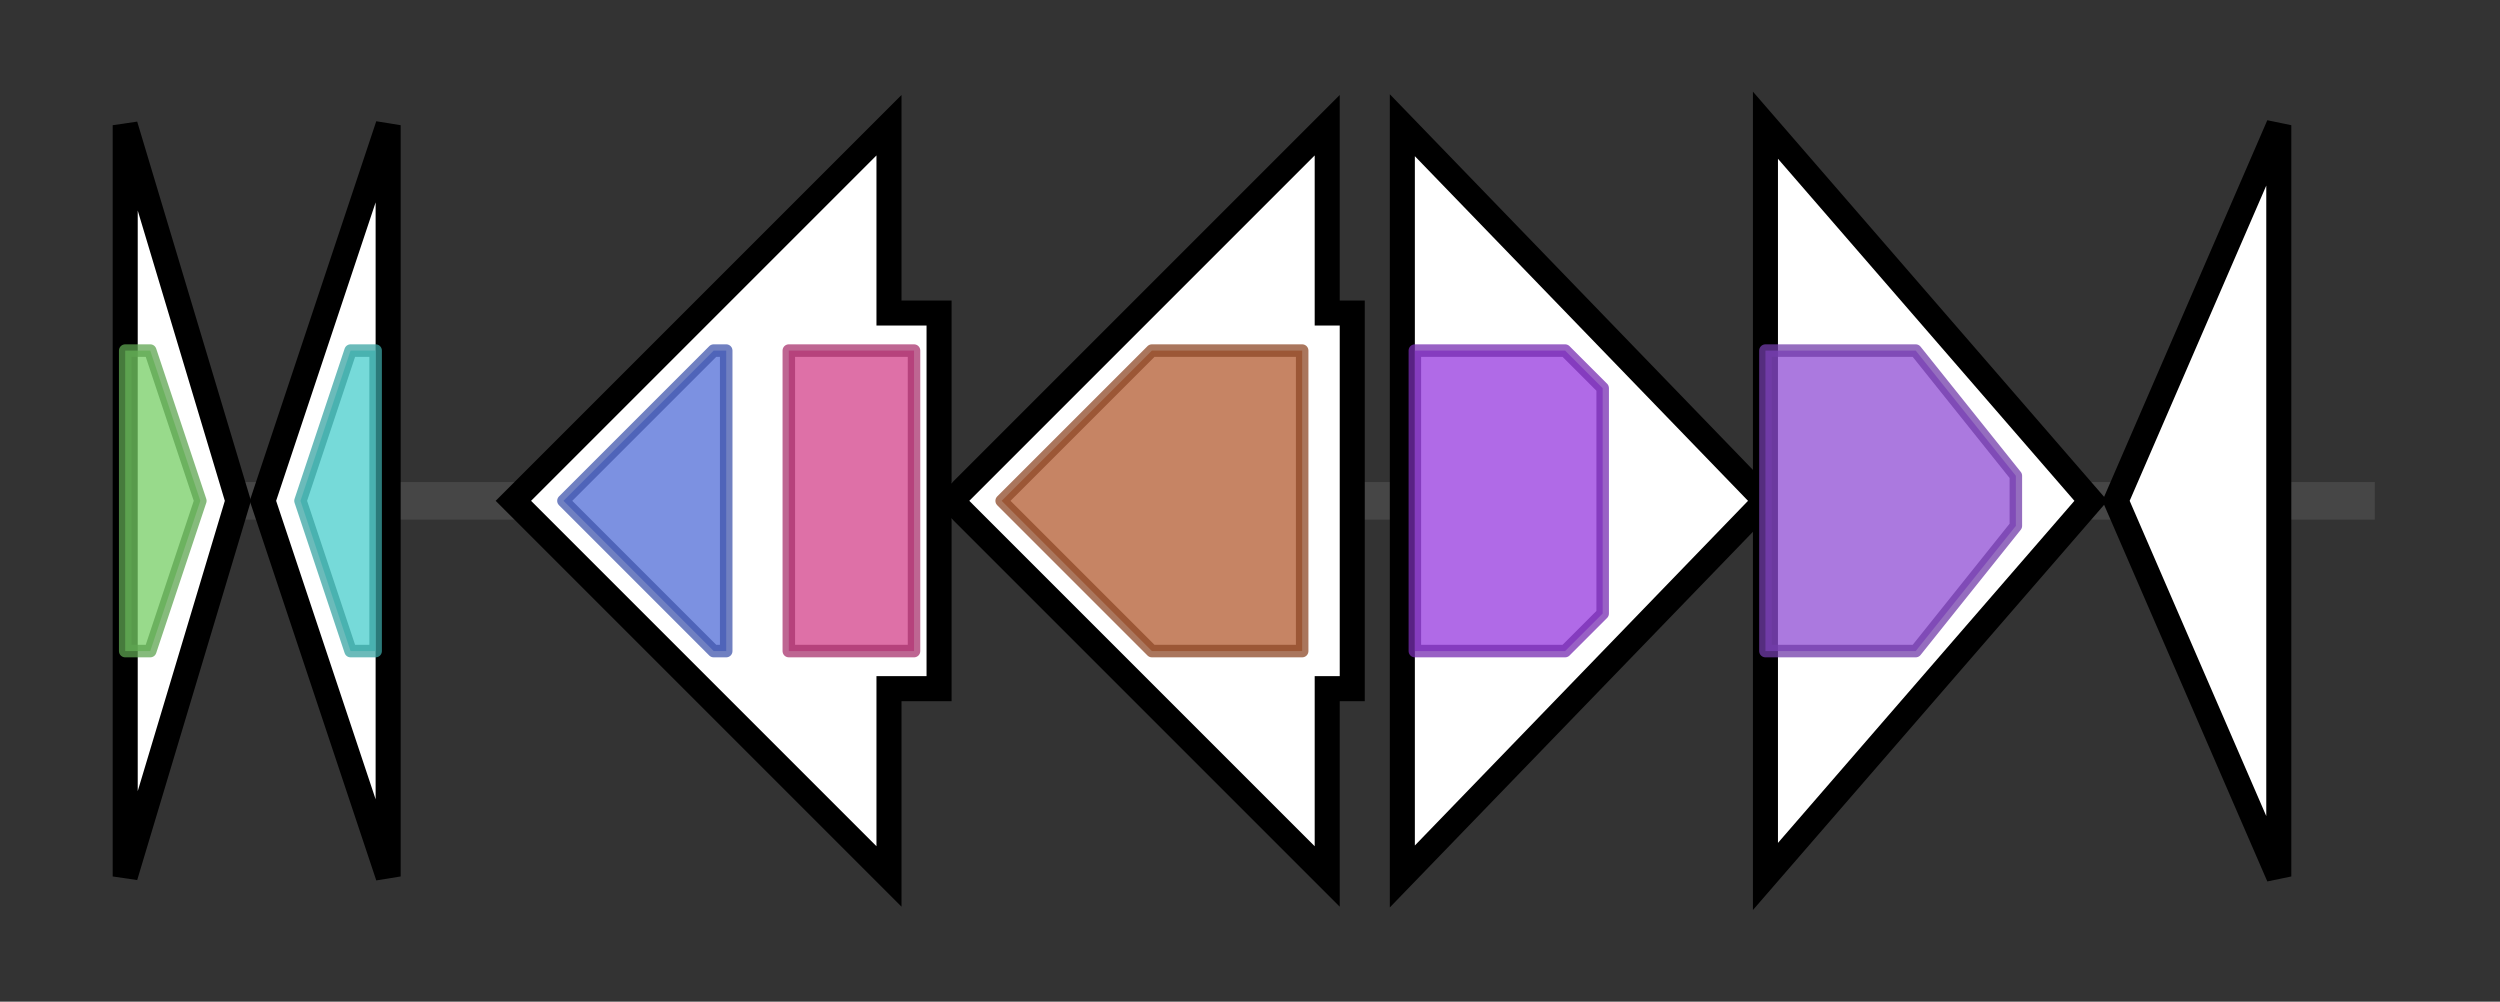 <svg version="1.1" baseProfile="full" xmlns="http://www.w3.org/2000/svg" width="199.667" height="80">
	<rect width="100%" height="100%" fill="#333333" stroke="none"/>
	<g>
		<line x1="10" y1="40.0" x2="189.667" y2="40.0" style="stroke:rgb(70,70,70); stroke-width:3 "/>
		<g>
			<title> (ctg16028_1)</title>
			<polygon class=" (ctg16028_1)" points="10,10 19,40 10,70" fill="rgb(255,255,255)" fill-opacity="1.0" stroke="rgb(0,0,0)" stroke-width="2"  />
			<g>
				<title>G_glu_transpept (PF01019)
"Gamma-glutamyltranspeptidase"</title>
				<polygon class="PF01019" points="10,28 12,28 16,40 12,52 10,52" stroke-linejoin="round" width="8" height="24" fill="rgb(117,205,100)" stroke="rgb(93,164,80)" stroke-width="1" opacity="0.75" />
			</g>
		</g>
		<g>
			<title> (ctg16028_2)</title>
			<polygon class=" (ctg16028_2)" points="21,40 31,10 31,70" fill="rgb(255,255,255)" fill-opacity="1.0" stroke="rgb(0,0,0)" stroke-width="2"  />
			<g>
				<title>Bac_DNA_binding (PF00216)
"Bacterial DNA-binding protein"</title>
				<polygon class="PF00216" points="24,40 28,28 30,28 30,52 28,52" stroke-linejoin="round" width="9" height="24" fill="rgb(73,205,204)" stroke="rgb(58,164,163)" stroke-width="1" opacity="0.75" />
			</g>
		</g>
		<g>
			<title> (ctg16028_3)</title>
			<polygon class=" (ctg16028_3)" points="75,25 71,25 71,10 41,40 71,70 71,55 75,55" fill="rgb(255,255,255)" fill-opacity="1.0" stroke="rgb(0,0,0)" stroke-width="2"  />
			<g>
				<title>ADH_zinc_N (PF00107)
"Zinc-binding dehydrogenase"</title>
				<polygon class="PF00107" points="45,40 57,28 58,28 58,52 57,52 45,40" stroke-linejoin="round" width="13" height="24" fill="rgb(81,108,215)" stroke="rgb(64,86,172)" stroke-width="1" opacity="0.75" />
			</g>
			<g>
				<title>ADH_N (PF08240)
"Alcohol dehydrogenase GroES-like domain"</title>
				<rect class="PF08240" x="63" y="28" stroke-linejoin="round" width="10" height="24" fill="rgb(211,65,138)" stroke="rgb(168,51,110)" stroke-width="1" opacity="0.75" />
			</g>
		</g>
		<g>
			<title> (ctg16028_4)</title>
			<polygon class=" (ctg16028_4)" points="108,25 106,25 106,10 76,40 106,70 106,55 108,55" fill="rgb(255,255,255)" fill-opacity="1.0" stroke="rgb(0,0,0)" stroke-width="2"  />
			<g>
				<title>SQS_PSY (PF00494)
"Squalene/phytoene synthase"</title>
				<polygon class="PF00494" points="80,40 92,28 104,28 104,52 92,52" stroke-linejoin="round" width="25" height="24" fill="rgb(178,91,49)" stroke="rgb(142,72,39)" stroke-width="1" opacity="0.75" />
			</g>
		</g>
		<g>
			<title> (ctg16028_5)</title>
			<polygon class=" (ctg16028_5)" points="112,10 141,40 112,70" fill="rgb(255,255,255)" fill-opacity="1.0" stroke="rgb(0,0,0)" stroke-width="2"  />
			<g>
				<title>Radical_SAM (PF04055)
"Radical SAM superfamily"</title>
				<polygon class="PF04055" points="113,28 125,28 128,31 128,49 125,52 113,52" stroke-linejoin="round" width="15" height="24" fill="rgb(149,56,222)" stroke="rgb(119,44,177)" stroke-width="1" opacity="0.75" />
			</g>
		</g>
		<g>
			<title> (ctg16028_6)</title>
			<polygon class=" (ctg16028_6)" points="141,10 167,40 141,70" fill="rgb(255,255,255)" fill-opacity="1.0" stroke="rgb(0,0,0)" stroke-width="2"  />
			<g>
				<title>Metallophos_2 (PF12850)
"Calcineurin-like phosphoesterase superfamily domain"</title>
				<polygon class="PF12850" points="141,28 153,28 161,38 161,42 153,52 141,52" stroke-linejoin="round" width="20" height="24" fill="rgb(143,76,212)" stroke="rgb(114,60,169)" stroke-width="1" opacity="0.75" />
			</g>
		</g>
		<g>
			<title> (ctg16028_7)</title>
			<polygon class=" (ctg16028_7)" points="169,40 182,10 182,70" fill="rgb(255,255,255)" fill-opacity="1.0" stroke="rgb(0,0,0)" stroke-width="2"  />
		</g>
	</g>
</svg>
